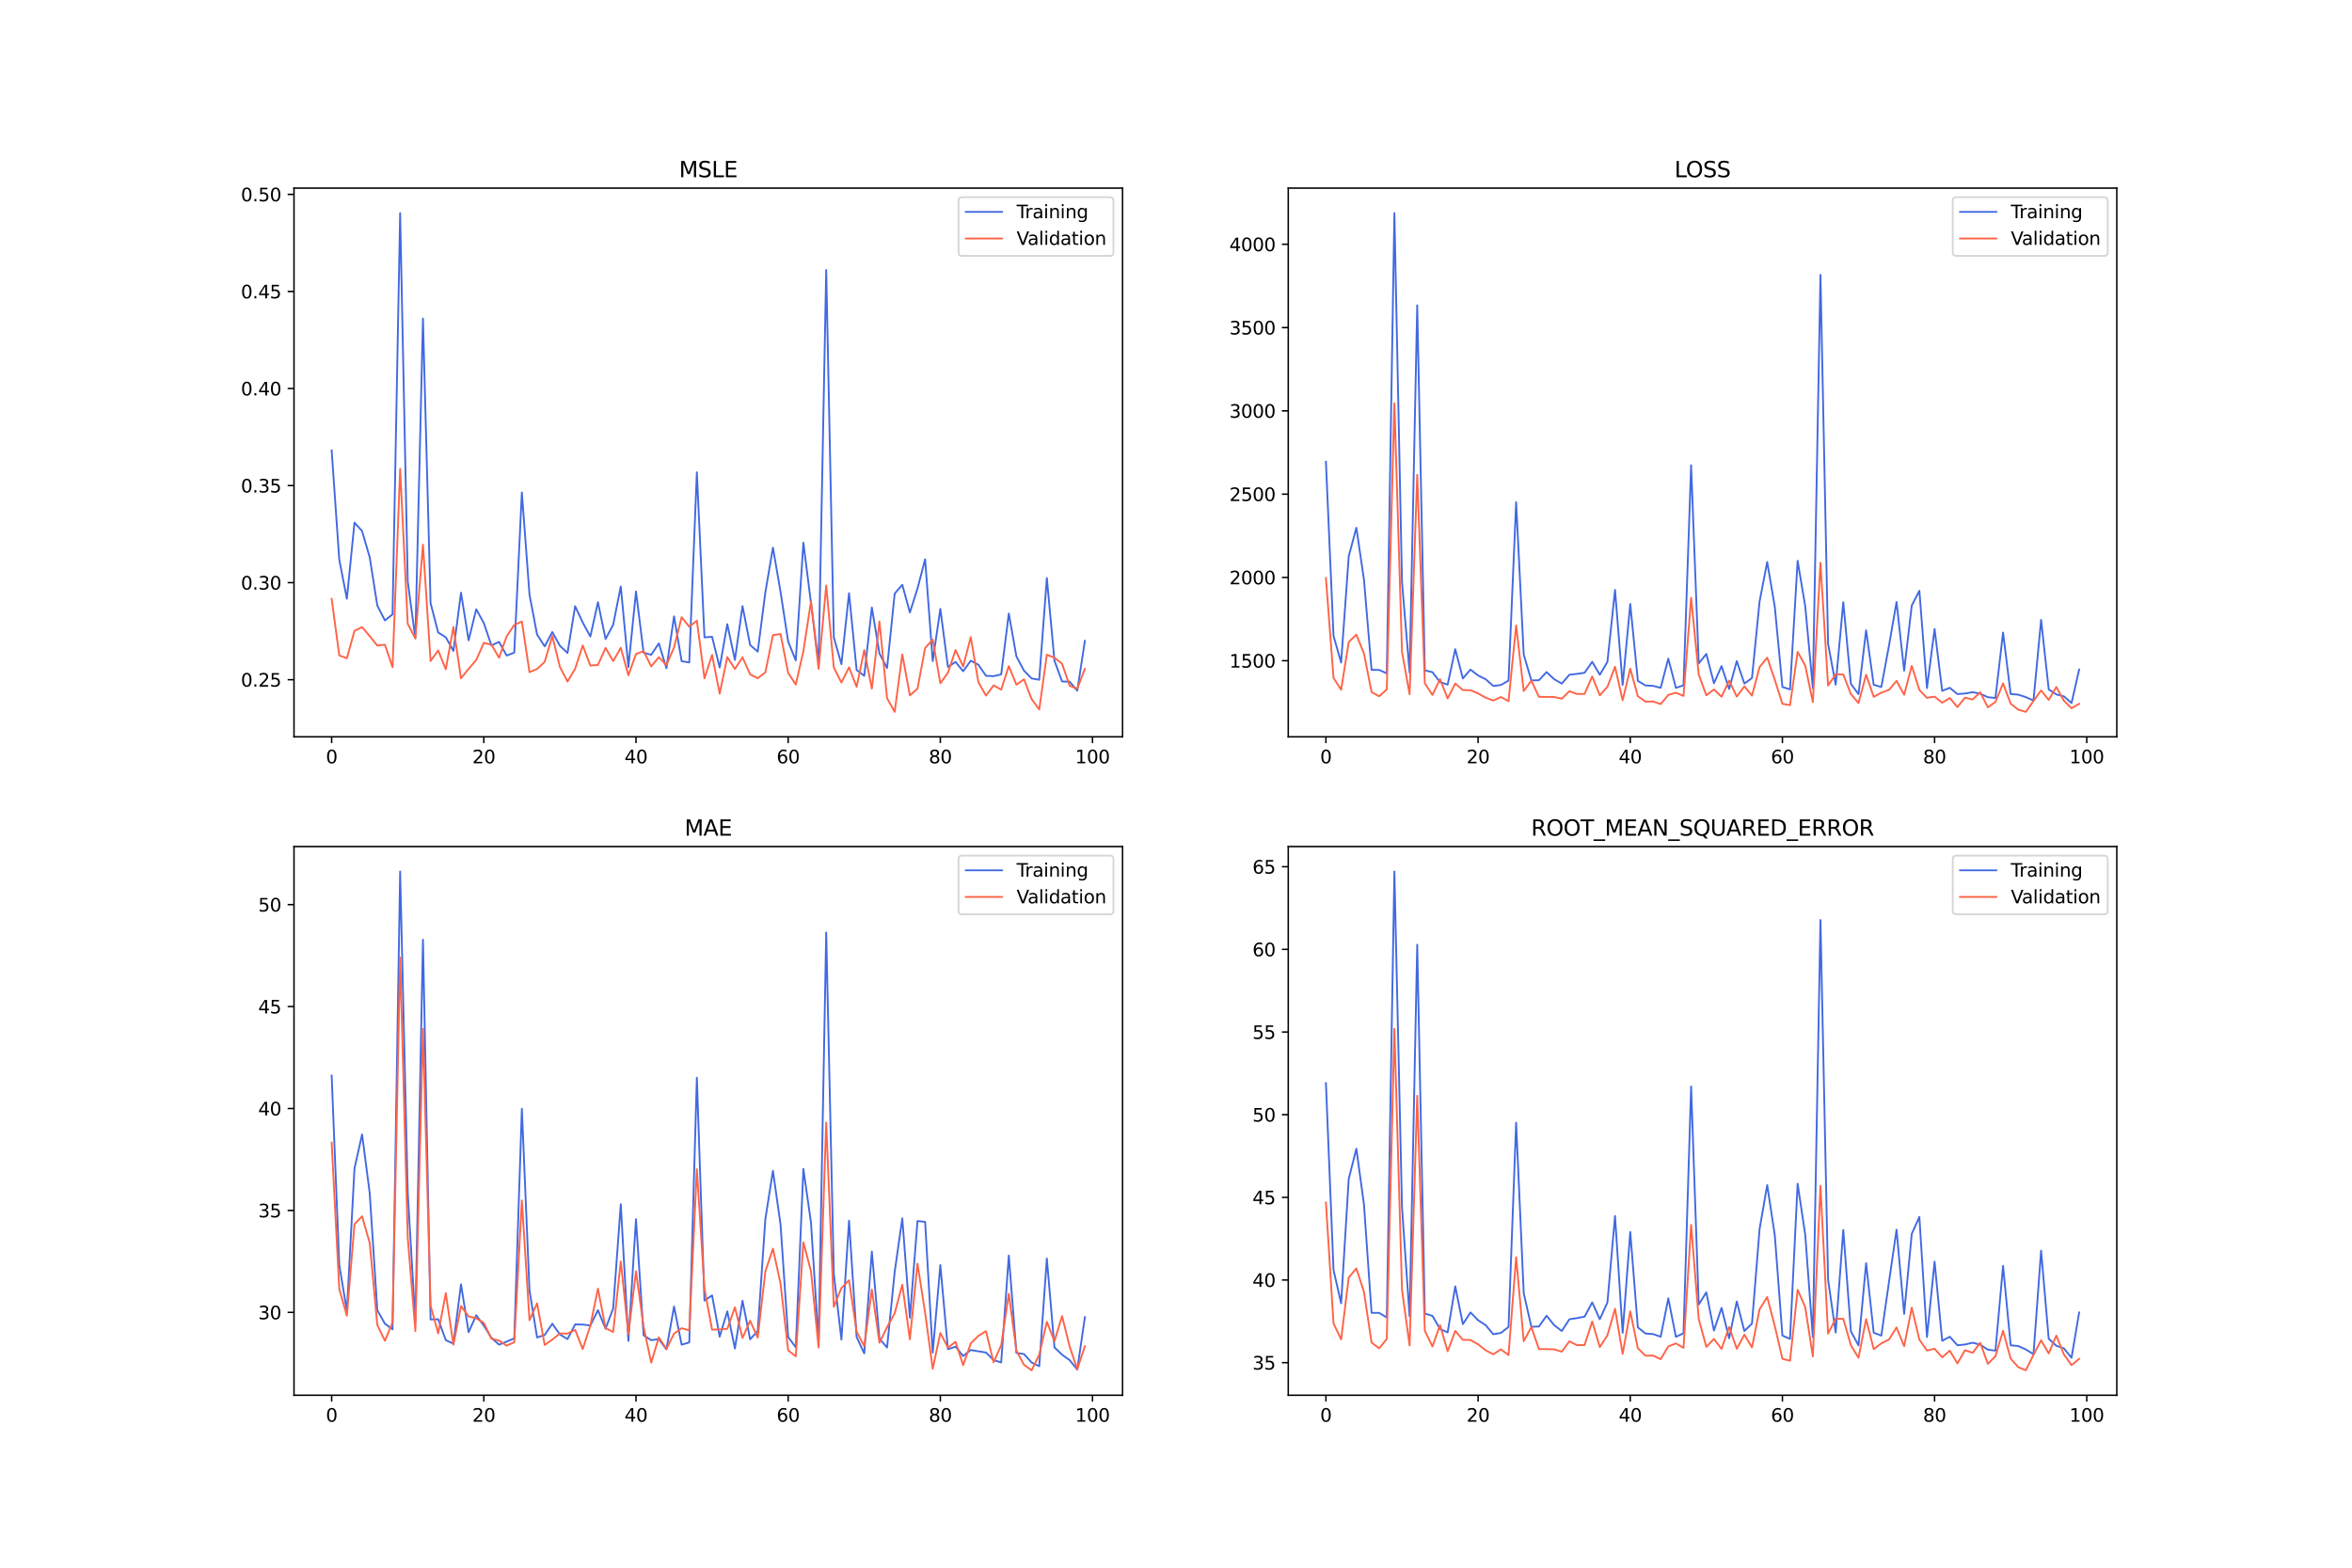 <?xml version="1.0" encoding="utf-8" standalone="no"?>
<!DOCTYPE svg PUBLIC "-//W3C//DTD SVG 1.1//EN"
  "http://www.w3.org/Graphics/SVG/1.1/DTD/svg11.dtd">
<svg xmlns:xlink="http://www.w3.org/1999/xlink" width="1296pt" height="864pt" viewBox="0 0 1296 864" xmlns="http://www.w3.org/2000/svg" version="1.1">
 <defs>
  <style type="text/css">*{stroke-linejoin: round; stroke-linecap: butt}</style>
 </defs>
 <g id="figure_1">
  <g id="patch_1">
   <path d="M 0 864 
L 1296 864 
L 1296 0 
L 0 0 
z
" style="fill: #ffffff"/>
  </g>
  <g id="axes_1">
   <g id="patch_2">
    <path d="M 162 406.08 
L 618.545 406.08 
L 618.545 103.68 
L 162 103.68 
z
" style="fill: #ffffff"/>
   </g>
   <g id="matplotlib.axis_1">
    <g id="xtick_1">
     <g id="line2d_1">
      <defs>
       <path id="m2eec4b5857" d="M 0 0 
L 0 3.5 
" style="stroke: #000000; stroke-width: 0.8"/>
      </defs>
      <g>
       <use xlink:href="#m2eec4b5857" x="182.752" y="406.08" style="stroke: #000000; stroke-width: 0.8"/>
      </g>
     </g>
     <g id="text_1">
      <!-- 0 -->
      <g transform="translate(179.571 420.678) scale(0.1 -0.1)">
       <defs>
        <path id="DejaVuSans-30" d="M 2034 4250 
Q 1547 4250 1301 3770 
Q 1056 3291 1056 2328 
Q 1056 1369 1301 889 
Q 1547 409 2034 409 
Q 2525 409 2770 889 
Q 3016 1369 3016 2328 
Q 3016 3291 2770 3770 
Q 2525 4250 2034 4250 
z
M 2034 4750 
Q 2819 4750 3233 4129 
Q 3647 3509 3647 2328 
Q 3647 1150 3233 529 
Q 2819 -91 2034 -91 
Q 1250 -91 836 529 
Q 422 1150 422 2328 
Q 422 3509 836 4129 
Q 1250 4750 2034 4750 
z
" transform="scale(0.016)"/>
       </defs>
       <use xlink:href="#DejaVuSans-30"/>
      </g>
     </g>
    </g>
    <g id="xtick_2">
     <g id="line2d_2">
      <g>
       <use xlink:href="#m2eec4b5857" x="266.599" y="406.08" style="stroke: #000000; stroke-width: 0.8"/>
      </g>
     </g>
     <g id="text_2">
      <!-- 20 -->
      <g transform="translate(260.236 420.678) scale(0.1 -0.1)">
       <defs>
        <path id="DejaVuSans-32" d="M 1228 531 
L 3431 531 
L 3431 0 
L 469 0 
L 469 531 
Q 828 903 1448 1529 
Q 2069 2156 2228 2338 
Q 2531 2678 2651 2914 
Q 2772 3150 2772 3378 
Q 2772 3750 2511 3984 
Q 2250 4219 1831 4219 
Q 1534 4219 1204 4116 
Q 875 4013 500 3803 
L 500 4441 
Q 881 4594 1212 4672 
Q 1544 4750 1819 4750 
Q 2544 4750 2975 4387 
Q 3406 4025 3406 3419 
Q 3406 3131 3298 2873 
Q 3191 2616 2906 2266 
Q 2828 2175 2409 1742 
Q 1991 1309 1228 531 
z
" transform="scale(0.016)"/>
       </defs>
       <use xlink:href="#DejaVuSans-32"/>
       <use xlink:href="#DejaVuSans-30" x="63.623"/>
      </g>
     </g>
    </g>
    <g id="xtick_3">
     <g id="line2d_3">
      <g>
       <use xlink:href="#m2eec4b5857" x="350.446" y="406.08" style="stroke: #000000; stroke-width: 0.8"/>
      </g>
     </g>
     <g id="text_3">
      <!-- 40 -->
      <g transform="translate(344.083 420.678) scale(0.1 -0.1)">
       <defs>
        <path id="DejaVuSans-34" d="M 2419 4116 
L 825 1625 
L 2419 1625 
L 2419 4116 
z
M 2253 4666 
L 3047 4666 
L 3047 1625 
L 3713 1625 
L 3713 1100 
L 3047 1100 
L 3047 0 
L 2419 0 
L 2419 1100 
L 313 1100 
L 313 1709 
L 2253 4666 
z
" transform="scale(0.016)"/>
       </defs>
       <use xlink:href="#DejaVuSans-34"/>
       <use xlink:href="#DejaVuSans-30" x="63.623"/>
      </g>
     </g>
    </g>
    <g id="xtick_4">
     <g id="line2d_4">
      <g>
       <use xlink:href="#m2eec4b5857" x="434.292" y="406.08" style="stroke: #000000; stroke-width: 0.8"/>
      </g>
     </g>
     <g id="text_4">
      <!-- 60 -->
      <g transform="translate(427.93 420.678) scale(0.1 -0.1)">
       <defs>
        <path id="DejaVuSans-36" d="M 2113 2584 
Q 1688 2584 1439 2293 
Q 1191 2003 1191 1497 
Q 1191 994 1439 701 
Q 1688 409 2113 409 
Q 2538 409 2786 701 
Q 3034 994 3034 1497 
Q 3034 2003 2786 2293 
Q 2538 2584 2113 2584 
z
M 3366 4563 
L 3366 3988 
Q 3128 4100 2886 4159 
Q 2644 4219 2406 4219 
Q 1781 4219 1451 3797 
Q 1122 3375 1075 2522 
Q 1259 2794 1537 2939 
Q 1816 3084 2150 3084 
Q 2853 3084 3261 2657 
Q 3669 2231 3669 1497 
Q 3669 778 3244 343 
Q 2819 -91 2113 -91 
Q 1303 -91 875 529 
Q 447 1150 447 2328 
Q 447 3434 972 4092 
Q 1497 4750 2381 4750 
Q 2619 4750 2861 4703 
Q 3103 4656 3366 4563 
z
" transform="scale(0.016)"/>
       </defs>
       <use xlink:href="#DejaVuSans-36"/>
       <use xlink:href="#DejaVuSans-30" x="63.623"/>
      </g>
     </g>
    </g>
    <g id="xtick_5">
     <g id="line2d_5">
      <g>
       <use xlink:href="#m2eec4b5857" x="518.139" y="406.08" style="stroke: #000000; stroke-width: 0.8"/>
      </g>
     </g>
     <g id="text_5">
      <!-- 80 -->
      <g transform="translate(511.776 420.678) scale(0.1 -0.1)">
       <defs>
        <path id="DejaVuSans-38" d="M 2034 2216 
Q 1584 2216 1326 1975 
Q 1069 1734 1069 1313 
Q 1069 891 1326 650 
Q 1584 409 2034 409 
Q 2484 409 2743 651 
Q 3003 894 3003 1313 
Q 3003 1734 2745 1975 
Q 2488 2216 2034 2216 
z
M 1403 2484 
Q 997 2584 770 2862 
Q 544 3141 544 3541 
Q 544 4100 942 4425 
Q 1341 4750 2034 4750 
Q 2731 4750 3128 4425 
Q 3525 4100 3525 3541 
Q 3525 3141 3298 2862 
Q 3072 2584 2669 2484 
Q 3125 2378 3379 2068 
Q 3634 1759 3634 1313 
Q 3634 634 3220 271 
Q 2806 -91 2034 -91 
Q 1263 -91 848 271 
Q 434 634 434 1313 
Q 434 1759 690 2068 
Q 947 2378 1403 2484 
z
M 1172 3481 
Q 1172 3119 1398 2916 
Q 1625 2713 2034 2713 
Q 2441 2713 2670 2916 
Q 2900 3119 2900 3481 
Q 2900 3844 2670 4047 
Q 2441 4250 2034 4250 
Q 1625 4250 1398 4047 
Q 1172 3844 1172 3481 
z
" transform="scale(0.016)"/>
       </defs>
       <use xlink:href="#DejaVuSans-38"/>
       <use xlink:href="#DejaVuSans-30" x="63.623"/>
      </g>
     </g>
    </g>
    <g id="xtick_6">
     <g id="line2d_6">
      <g>
       <use xlink:href="#m2eec4b5857" x="601.986" y="406.08" style="stroke: #000000; stroke-width: 0.8"/>
      </g>
     </g>
     <g id="text_6">
      <!-- 100 -->
      <g transform="translate(592.442 420.678) scale(0.1 -0.1)">
       <defs>
        <path id="DejaVuSans-31" d="M 794 531 
L 1825 531 
L 1825 4091 
L 703 3866 
L 703 4441 
L 1819 4666 
L 2450 4666 
L 2450 531 
L 3481 531 
L 3481 0 
L 794 0 
L 794 531 
z
" transform="scale(0.016)"/>
       </defs>
       <use xlink:href="#DejaVuSans-31"/>
       <use xlink:href="#DejaVuSans-30" x="63.623"/>
       <use xlink:href="#DejaVuSans-30" x="127.246"/>
      </g>
     </g>
    </g>
   </g>
   <g id="matplotlib.axis_2">
    <g id="ytick_1">
     <g id="line2d_7">
      <defs>
       <path id="mbcc55fdd42" d="M 0 0 
L -3.5 0 
" style="stroke: #000000; stroke-width: 0.8"/>
      </defs>
      <g>
       <use xlink:href="#mbcc55fdd42" x="162" y="374.617" style="stroke: #000000; stroke-width: 0.8"/>
      </g>
     </g>
     <g id="text_7">
      <!-- 0.25 -->
      <g transform="translate(132.734 378.417) scale(0.1 -0.1)">
       <defs>
        <path id="DejaVuSans-2e" d="M 684 794 
L 1344 794 
L 1344 0 
L 684 0 
L 684 794 
z
" transform="scale(0.016)"/>
        <path id="DejaVuSans-35" d="M 691 4666 
L 3169 4666 
L 3169 4134 
L 1269 4134 
L 1269 2991 
Q 1406 3038 1543 3061 
Q 1681 3084 1819 3084 
Q 2600 3084 3056 2656 
Q 3513 2228 3513 1497 
Q 3513 744 3044 326 
Q 2575 -91 1722 -91 
Q 1428 -91 1123 -41 
Q 819 9 494 109 
L 494 744 
Q 775 591 1075 516 
Q 1375 441 1709 441 
Q 2250 441 2565 725 
Q 2881 1009 2881 1497 
Q 2881 1984 2565 2268 
Q 2250 2553 1709 2553 
Q 1456 2553 1204 2497 
Q 953 2441 691 2322 
L 691 4666 
z
" transform="scale(0.016)"/>
       </defs>
       <use xlink:href="#DejaVuSans-30"/>
       <use xlink:href="#DejaVuSans-2e" x="63.623"/>
       <use xlink:href="#DejaVuSans-32" x="95.41"/>
       <use xlink:href="#DejaVuSans-35" x="159.033"/>
      </g>
     </g>
    </g>
    <g id="ytick_2">
     <g id="line2d_8">
      <g>
       <use xlink:href="#mbcc55fdd42" x="162" y="321.121" style="stroke: #000000; stroke-width: 0.8"/>
      </g>
     </g>
     <g id="text_8">
      <!-- 0.30 -->
      <g transform="translate(132.734 324.92) scale(0.1 -0.1)">
       <defs>
        <path id="DejaVuSans-33" d="M 2597 2516 
Q 3050 2419 3304 2112 
Q 3559 1806 3559 1356 
Q 3559 666 3084 287 
Q 2609 -91 1734 -91 
Q 1441 -91 1130 -33 
Q 819 25 488 141 
L 488 750 
Q 750 597 1062 519 
Q 1375 441 1716 441 
Q 2309 441 2620 675 
Q 2931 909 2931 1356 
Q 2931 1769 2642 2001 
Q 2353 2234 1838 2234 
L 1294 2234 
L 1294 2753 
L 1863 2753 
Q 2328 2753 2575 2939 
Q 2822 3125 2822 3475 
Q 2822 3834 2567 4026 
Q 2313 4219 1838 4219 
Q 1578 4219 1281 4162 
Q 984 4106 628 3988 
L 628 4550 
Q 988 4650 1302 4700 
Q 1616 4750 1894 4750 
Q 2613 4750 3031 4423 
Q 3450 4097 3450 3541 
Q 3450 3153 3228 2886 
Q 3006 2619 2597 2516 
z
" transform="scale(0.016)"/>
       </defs>
       <use xlink:href="#DejaVuSans-30"/>
       <use xlink:href="#DejaVuSans-2e" x="63.623"/>
       <use xlink:href="#DejaVuSans-33" x="95.41"/>
       <use xlink:href="#DejaVuSans-30" x="159.033"/>
      </g>
     </g>
    </g>
    <g id="ytick_3">
     <g id="line2d_9">
      <g>
       <use xlink:href="#mbcc55fdd42" x="162" y="267.625" style="stroke: #000000; stroke-width: 0.8"/>
      </g>
     </g>
     <g id="text_9">
      <!-- 0.35 -->
      <g transform="translate(132.734 271.424) scale(0.1 -0.1)">
       <use xlink:href="#DejaVuSans-30"/>
       <use xlink:href="#DejaVuSans-2e" x="63.623"/>
       <use xlink:href="#DejaVuSans-33" x="95.41"/>
       <use xlink:href="#DejaVuSans-35" x="159.033"/>
      </g>
     </g>
    </g>
    <g id="ytick_4">
     <g id="line2d_10">
      <g>
       <use xlink:href="#mbcc55fdd42" x="162" y="214.129" style="stroke: #000000; stroke-width: 0.8"/>
      </g>
     </g>
     <g id="text_10">
      <!-- 0.40 -->
      <g transform="translate(132.734 217.928) scale(0.1 -0.1)">
       <use xlink:href="#DejaVuSans-30"/>
       <use xlink:href="#DejaVuSans-2e" x="63.623"/>
       <use xlink:href="#DejaVuSans-34" x="95.41"/>
       <use xlink:href="#DejaVuSans-30" x="159.033"/>
      </g>
     </g>
    </g>
    <g id="ytick_5">
     <g id="line2d_11">
      <g>
       <use xlink:href="#mbcc55fdd42" x="162" y="160.633" style="stroke: #000000; stroke-width: 0.8"/>
      </g>
     </g>
     <g id="text_11">
      <!-- 0.45 -->
      <g transform="translate(132.734 164.432) scale(0.1 -0.1)">
       <use xlink:href="#DejaVuSans-30"/>
       <use xlink:href="#DejaVuSans-2e" x="63.623"/>
       <use xlink:href="#DejaVuSans-34" x="95.41"/>
       <use xlink:href="#DejaVuSans-35" x="159.033"/>
      </g>
     </g>
    </g>
    <g id="ytick_6">
     <g id="line2d_12">
      <g>
       <use xlink:href="#mbcc55fdd42" x="162" y="107.136" style="stroke: #000000; stroke-width: 0.8"/>
      </g>
     </g>
     <g id="text_12">
      <!-- 0.50 -->
      <g transform="translate(132.734 110.936) scale(0.1 -0.1)">
       <use xlink:href="#DejaVuSans-30"/>
       <use xlink:href="#DejaVuSans-2e" x="63.623"/>
       <use xlink:href="#DejaVuSans-35" x="95.41"/>
       <use xlink:href="#DejaVuSans-30" x="159.033"/>
      </g>
     </g>
    </g>
   </g>
   <g id="line2d_13">
    <path d="M 182.752 248.261 
L 186.944 308.47 
L 191.137 329.987 
L 195.329 288.028 
L 199.521 292.72 
L 203.714 307.112 
L 207.906 333.745 
L 212.098 341.95 
L 216.291 338.596 
L 220.483 117.425 
L 224.675 320.589 
L 228.868 351.803 
L 233.06 175.609 
L 237.252 332.414 
L 241.445 348.577 
L 245.637 351.204 
L 249.829 358.737 
L 254.022 326.679 
L 258.214 352.904 
L 262.406 335.8 
L 266.599 343.384 
L 270.791 355.747 
L 274.983 353.747 
L 279.176 361.298 
L 283.368 359.677 
L 287.56 271.381 
L 291.753 327.663 
L 295.945 349.719 
L 300.137 356.238 
L 304.33 348.335 
L 308.522 355.924 
L 312.714 359.869 
L 316.907 334.096 
L 321.099 343.088 
L 325.292 350.818 
L 329.484 331.884 
L 333.676 352.201 
L 337.869 344.328 
L 342.061 323.233 
L 346.253 367.629 
L 350.446 326.014 
L 354.638 359.751 
L 358.83 360.872 
L 363.023 354.58 
L 367.215 368.312 
L 371.407 339.726 
L 375.6 364.401 
L 379.792 365.095 
L 383.984 260.304 
L 388.177 351.257 
L 392.369 350.983 
L 396.561 367.882 
L 400.754 343.992 
L 404.946 363.69 
L 409.138 334.051 
L 413.331 355.482 
L 417.523 359.134 
L 421.715 326.494 
L 425.908 301.814 
L 430.1 326.231 
L 434.292 353.569 
L 438.485 363.971 
L 442.677 299.088 
L 446.869 332.38 
L 451.062 365.403 
L 455.254 148.79 
L 459.446 351.241 
L 463.639 366.047 
L 467.831 326.93 
L 472.023 369.295 
L 476.216 372.44 
L 480.408 334.83 
L 484.6 360.172 
L 488.793 368.124 
L 492.985 327.164 
L 497.177 322.287 
L 501.37 337.555 
L 505.562 324.332 
L 509.754 308.223 
L 513.947 364.369 
L 518.139 335.565 
L 522.331 367.547 
L 526.524 364.817 
L 530.716 369.939 
L 534.908 364.159 
L 539.101 366.333 
L 543.293 372.46 
L 547.485 372.653 
L 551.678 371.677 
L 555.87 338.15 
L 560.062 361.767 
L 564.255 369.626 
L 568.447 373.912 
L 572.639 374.633 
L 576.832 318.564 
L 581.024 364.139 
L 585.216 375.571 
L 589.409 375.705 
L 593.601 380.648 
L 597.793 353.197 
" clip-path="url(#p19b96f5f9f)" style="fill: none; stroke: #4169e1; stroke-linecap: square"/>
   </g>
   <g id="line2d_14">
    <path d="M 182.752 330.033 
L 186.944 361.233 
L 191.137 362.8 
L 195.329 347.655 
L 199.521 345.626 
L 203.714 350.571 
L 207.906 355.806 
L 212.098 355.328 
L 216.291 367.706 
L 220.483 258.427 
L 224.675 343.843 
L 228.868 351.82 
L 233.06 300.199 
L 237.252 364.292 
L 241.445 358.487 
L 245.637 368.863 
L 249.829 345.542 
L 254.022 373.85 
L 258.214 368.595 
L 262.406 363.801 
L 266.599 354.287 
L 270.791 355.301 
L 274.983 362.503 
L 279.176 350.666 
L 283.368 344.438 
L 287.56 342.53 
L 291.753 370.445 
L 295.945 368.708 
L 300.137 364.764 
L 304.33 350.496 
L 308.522 367.529 
L 312.714 375.622 
L 316.907 368.593 
L 321.099 355.721 
L 325.292 366.807 
L 329.484 366.492 
L 333.676 357.103 
L 337.869 364.359 
L 342.061 357.005 
L 346.253 372.143 
L 350.446 360.457 
L 354.638 358.831 
L 358.83 367.277 
L 363.023 362.229 
L 367.215 366.534 
L 371.407 356.802 
L 375.6 340.14 
L 379.792 345.411 
L 383.984 342.063 
L 388.177 373.854 
L 392.369 360.947 
L 396.561 382.307 
L 400.754 362.107 
L 404.946 368.727 
L 409.138 362.27 
L 413.331 371.635 
L 417.523 373.794 
L 421.715 370.557 
L 425.908 350.056 
L 430.1 349.425 
L 434.292 370.854 
L 438.485 377.306 
L 442.677 358.869 
L 446.869 331.483 
L 451.062 368.643 
L 455.254 322.691 
L 459.446 367.878 
L 463.639 376.188 
L 467.831 367.759 
L 472.023 378.54 
L 476.216 358.243 
L 480.408 379.518 
L 484.6 342.51 
L 488.793 384.833 
L 492.985 392.335 
L 497.177 360.646 
L 501.37 383.263 
L 505.562 379.553 
L 509.754 357.204 
L 513.947 352.491 
L 518.139 376.567 
L 522.331 370.76 
L 526.524 358.243 
L 530.716 367.347 
L 534.908 351.172 
L 539.101 375.925 
L 543.293 383.384 
L 547.485 377.734 
L 551.678 380.076 
L 555.87 367.107 
L 560.062 377.333 
L 564.255 374.393 
L 568.447 385.314 
L 572.639 390.998 
L 576.832 360.842 
L 581.024 362.501 
L 585.216 365.795 
L 589.409 377.956 
L 593.601 379.543 
L 597.793 368.588 
" clip-path="url(#p19b96f5f9f)" style="fill: none; stroke: #ff6347; stroke-linecap: square"/>
   </g>
   <g id="patch_3">
    <path d="M 162 406.08 
L 162 103.68 
" style="fill: none; stroke: #000000; stroke-width: 0.8; stroke-linejoin: miter; stroke-linecap: square"/>
   </g>
   <g id="patch_4">
    <path d="M 618.545 406.08 
L 618.545 103.68 
" style="fill: none; stroke: #000000; stroke-width: 0.8; stroke-linejoin: miter; stroke-linecap: square"/>
   </g>
   <g id="patch_5">
    <path d="M 162 406.08 
L 618.545 406.08 
" style="fill: none; stroke: #000000; stroke-width: 0.8; stroke-linejoin: miter; stroke-linecap: square"/>
   </g>
   <g id="patch_6">
    <path d="M 162 103.68 
L 618.545 103.68 
" style="fill: none; stroke: #000000; stroke-width: 0.8; stroke-linejoin: miter; stroke-linecap: square"/>
   </g>
   <g id="text_13">
    <!-- MSLE -->
    <g transform="translate(374.152 97.68) scale(0.12 -0.12)">
     <defs>
      <path id="DejaVuSans-4d" d="M 628 4666 
L 1569 4666 
L 2759 1491 
L 3956 4666 
L 4897 4666 
L 4897 0 
L 4281 0 
L 4281 4097 
L 3078 897 
L 2444 897 
L 1241 4097 
L 1241 0 
L 628 0 
L 628 4666 
z
" transform="scale(0.016)"/>
      <path id="DejaVuSans-53" d="M 3425 4513 
L 3425 3897 
Q 3066 4069 2747 4153 
Q 2428 4238 2131 4238 
Q 1616 4238 1336 4038 
Q 1056 3838 1056 3469 
Q 1056 3159 1242 3001 
Q 1428 2844 1947 2747 
L 2328 2669 
Q 3034 2534 3370 2195 
Q 3706 1856 3706 1288 
Q 3706 609 3251 259 
Q 2797 -91 1919 -91 
Q 1588 -91 1214 -16 
Q 841 59 441 206 
L 441 856 
Q 825 641 1194 531 
Q 1563 422 1919 422 
Q 2459 422 2753 634 
Q 3047 847 3047 1241 
Q 3047 1584 2836 1778 
Q 2625 1972 2144 2069 
L 1759 2144 
Q 1053 2284 737 2584 
Q 422 2884 422 3419 
Q 422 4038 858 4394 
Q 1294 4750 2059 4750 
Q 2388 4750 2728 4690 
Q 3069 4631 3425 4513 
z
" transform="scale(0.016)"/>
      <path id="DejaVuSans-4c" d="M 628 4666 
L 1259 4666 
L 1259 531 
L 3531 531 
L 3531 0 
L 628 0 
L 628 4666 
z
" transform="scale(0.016)"/>
      <path id="DejaVuSans-45" d="M 628 4666 
L 3578 4666 
L 3578 4134 
L 1259 4134 
L 1259 2753 
L 3481 2753 
L 3481 2222 
L 1259 2222 
L 1259 531 
L 3634 531 
L 3634 0 
L 628 0 
L 628 4666 
z
" transform="scale(0.016)"/>
     </defs>
     <use xlink:href="#DejaVuSans-4d"/>
     <use xlink:href="#DejaVuSans-53" x="86.279"/>
     <use xlink:href="#DejaVuSans-4c" x="149.756"/>
     <use xlink:href="#DejaVuSans-45" x="205.469"/>
    </g>
   </g>
   <g id="legend_1">
    <g id="patch_7">
     <path d="M 530.164 141.036 
L 611.545 141.036 
Q 613.545 141.036 613.545 139.036 
L 613.545 110.68 
Q 613.545 108.68 611.545 108.68 
L 530.164 108.68 
Q 528.164 108.68 528.164 110.68 
L 528.164 139.036 
Q 528.164 141.036 530.164 141.036 
z
" style="fill: #ffffff; opacity: 0.8; stroke: #cccccc; stroke-linejoin: miter"/>
    </g>
    <g id="line2d_15">
     <path d="M 532.164 116.778 
L 542.164 116.778 
L 552.164 116.778 
" style="fill: none; stroke: #4169e1; stroke-linecap: square"/>
    </g>
    <g id="text_14">
     <!-- Training -->
     <g transform="translate(560.164 120.278) scale(0.1 -0.1)">
      <defs>
       <path id="DejaVuSans-54" d="M -19 4666 
L 3928 4666 
L 3928 4134 
L 2272 4134 
L 2272 0 
L 1638 0 
L 1638 4134 
L -19 4134 
L -19 4666 
z
" transform="scale(0.016)"/>
       <path id="DejaVuSans-72" d="M 2631 2963 
Q 2534 3019 2420 3045 
Q 2306 3072 2169 3072 
Q 1681 3072 1420 2755 
Q 1159 2438 1159 1844 
L 1159 0 
L 581 0 
L 581 3500 
L 1159 3500 
L 1159 2956 
Q 1341 3275 1631 3429 
Q 1922 3584 2338 3584 
Q 2397 3584 2469 3576 
Q 2541 3569 2628 3553 
L 2631 2963 
z
" transform="scale(0.016)"/>
       <path id="DejaVuSans-61" d="M 2194 1759 
Q 1497 1759 1228 1600 
Q 959 1441 959 1056 
Q 959 750 1161 570 
Q 1363 391 1709 391 
Q 2188 391 2477 730 
Q 2766 1069 2766 1631 
L 2766 1759 
L 2194 1759 
z
M 3341 1997 
L 3341 0 
L 2766 0 
L 2766 531 
Q 2569 213 2275 61 
Q 1981 -91 1556 -91 
Q 1019 -91 701 211 
Q 384 513 384 1019 
Q 384 1609 779 1909 
Q 1175 2209 1959 2209 
L 2766 2209 
L 2766 2266 
Q 2766 2663 2505 2880 
Q 2244 3097 1772 3097 
Q 1472 3097 1187 3025 
Q 903 2953 641 2809 
L 641 3341 
Q 956 3463 1253 3523 
Q 1550 3584 1831 3584 
Q 2591 3584 2966 3190 
Q 3341 2797 3341 1997 
z
" transform="scale(0.016)"/>
       <path id="DejaVuSans-69" d="M 603 3500 
L 1178 3500 
L 1178 0 
L 603 0 
L 603 3500 
z
M 603 4863 
L 1178 4863 
L 1178 4134 
L 603 4134 
L 603 4863 
z
" transform="scale(0.016)"/>
       <path id="DejaVuSans-6e" d="M 3513 2113 
L 3513 0 
L 2938 0 
L 2938 2094 
Q 2938 2591 2744 2837 
Q 2550 3084 2163 3084 
Q 1697 3084 1428 2787 
Q 1159 2491 1159 1978 
L 1159 0 
L 581 0 
L 581 3500 
L 1159 3500 
L 1159 2956 
Q 1366 3272 1645 3428 
Q 1925 3584 2291 3584 
Q 2894 3584 3203 3211 
Q 3513 2838 3513 2113 
z
" transform="scale(0.016)"/>
       <path id="DejaVuSans-67" d="M 2906 1791 
Q 2906 2416 2648 2759 
Q 2391 3103 1925 3103 
Q 1463 3103 1205 2759 
Q 947 2416 947 1791 
Q 947 1169 1205 825 
Q 1463 481 1925 481 
Q 2391 481 2648 825 
Q 2906 1169 2906 1791 
z
M 3481 434 
Q 3481 -459 3084 -895 
Q 2688 -1331 1869 -1331 
Q 1566 -1331 1297 -1286 
Q 1028 -1241 775 -1147 
L 775 -588 
Q 1028 -725 1275 -790 
Q 1522 -856 1778 -856 
Q 2344 -856 2625 -561 
Q 2906 -266 2906 331 
L 2906 616 
Q 2728 306 2450 153 
Q 2172 0 1784 0 
Q 1141 0 747 490 
Q 353 981 353 1791 
Q 353 2603 747 3093 
Q 1141 3584 1784 3584 
Q 2172 3584 2450 3431 
Q 2728 3278 2906 2969 
L 2906 3500 
L 3481 3500 
L 3481 434 
z
" transform="scale(0.016)"/>
      </defs>
      <use xlink:href="#DejaVuSans-54"/>
      <use xlink:href="#DejaVuSans-72" x="46.334"/>
      <use xlink:href="#DejaVuSans-61" x="87.447"/>
      <use xlink:href="#DejaVuSans-69" x="148.727"/>
      <use xlink:href="#DejaVuSans-6e" x="176.51"/>
      <use xlink:href="#DejaVuSans-69" x="239.889"/>
      <use xlink:href="#DejaVuSans-6e" x="267.672"/>
      <use xlink:href="#DejaVuSans-67" x="331.051"/>
     </g>
    </g>
    <g id="line2d_16">
     <path d="M 532.164 131.457 
L 542.164 131.457 
L 552.164 131.457 
" style="fill: none; stroke: #ff6347; stroke-linecap: square"/>
    </g>
    <g id="text_15">
     <!-- Validation -->
     <g transform="translate(560.164 134.957) scale(0.1 -0.1)">
      <defs>
       <path id="DejaVuSans-56" d="M 1831 0 
L 50 4666 
L 709 4666 
L 2188 738 
L 3669 4666 
L 4325 4666 
L 2547 0 
L 1831 0 
z
" transform="scale(0.016)"/>
       <path id="DejaVuSans-6c" d="M 603 4863 
L 1178 4863 
L 1178 0 
L 603 0 
L 603 4863 
z
" transform="scale(0.016)"/>
       <path id="DejaVuSans-64" d="M 2906 2969 
L 2906 4863 
L 3481 4863 
L 3481 0 
L 2906 0 
L 2906 525 
Q 2725 213 2448 61 
Q 2172 -91 1784 -91 
Q 1150 -91 751 415 
Q 353 922 353 1747 
Q 353 2572 751 3078 
Q 1150 3584 1784 3584 
Q 2172 3584 2448 3432 
Q 2725 3281 2906 2969 
z
M 947 1747 
Q 947 1113 1208 752 
Q 1469 391 1925 391 
Q 2381 391 2643 752 
Q 2906 1113 2906 1747 
Q 2906 2381 2643 2742 
Q 2381 3103 1925 3103 
Q 1469 3103 1208 2742 
Q 947 2381 947 1747 
z
" transform="scale(0.016)"/>
       <path id="DejaVuSans-74" d="M 1172 4494 
L 1172 3500 
L 2356 3500 
L 2356 3053 
L 1172 3053 
L 1172 1153 
Q 1172 725 1289 603 
Q 1406 481 1766 481 
L 2356 481 
L 2356 0 
L 1766 0 
Q 1100 0 847 248 
Q 594 497 594 1153 
L 594 3053 
L 172 3053 
L 172 3500 
L 594 3500 
L 594 4494 
L 1172 4494 
z
" transform="scale(0.016)"/>
       <path id="DejaVuSans-6f" d="M 1959 3097 
Q 1497 3097 1228 2736 
Q 959 2375 959 1747 
Q 959 1119 1226 758 
Q 1494 397 1959 397 
Q 2419 397 2687 759 
Q 2956 1122 2956 1747 
Q 2956 2369 2687 2733 
Q 2419 3097 1959 3097 
z
M 1959 3584 
Q 2709 3584 3137 3096 
Q 3566 2609 3566 1747 
Q 3566 888 3137 398 
Q 2709 -91 1959 -91 
Q 1206 -91 779 398 
Q 353 888 353 1747 
Q 353 2609 779 3096 
Q 1206 3584 1959 3584 
z
" transform="scale(0.016)"/>
      </defs>
      <use xlink:href="#DejaVuSans-56"/>
      <use xlink:href="#DejaVuSans-61" x="60.658"/>
      <use xlink:href="#DejaVuSans-6c" x="121.938"/>
      <use xlink:href="#DejaVuSans-69" x="149.721"/>
      <use xlink:href="#DejaVuSans-64" x="177.504"/>
      <use xlink:href="#DejaVuSans-61" x="240.98"/>
      <use xlink:href="#DejaVuSans-74" x="302.26"/>
      <use xlink:href="#DejaVuSans-69" x="341.469"/>
      <use xlink:href="#DejaVuSans-6f" x="369.252"/>
      <use xlink:href="#DejaVuSans-6e" x="430.434"/>
     </g>
    </g>
   </g>
  </g>
  <g id="axes_2">
   <g id="patch_8">
    <path d="M 709.855 406.08 
L 1166.4 406.08 
L 1166.4 103.68 
L 709.855 103.68 
z
" style="fill: #ffffff"/>
   </g>
   <g id="matplotlib.axis_3">
    <g id="xtick_7">
     <g id="line2d_17">
      <g>
       <use xlink:href="#m2eec4b5857" x="730.607" y="406.08" style="stroke: #000000; stroke-width: 0.8"/>
      </g>
     </g>
     <g id="text_16">
      <!-- 0 -->
      <g transform="translate(727.425 420.678) scale(0.1 -0.1)">
       <use xlink:href="#DejaVuSans-30"/>
      </g>
     </g>
    </g>
    <g id="xtick_8">
     <g id="line2d_18">
      <g>
       <use xlink:href="#m2eec4b5857" x="814.453" y="406.08" style="stroke: #000000; stroke-width: 0.8"/>
      </g>
     </g>
     <g id="text_17">
      <!-- 20 -->
      <g transform="translate(808.091 420.678) scale(0.1 -0.1)">
       <use xlink:href="#DejaVuSans-32"/>
       <use xlink:href="#DejaVuSans-30" x="63.623"/>
      </g>
     </g>
    </g>
    <g id="xtick_9">
     <g id="line2d_19">
      <g>
       <use xlink:href="#m2eec4b5857" x="898.3" y="406.08" style="stroke: #000000; stroke-width: 0.8"/>
      </g>
     </g>
     <g id="text_18">
      <!-- 40 -->
      <g transform="translate(891.938 420.678) scale(0.1 -0.1)">
       <use xlink:href="#DejaVuSans-34"/>
       <use xlink:href="#DejaVuSans-30" x="63.623"/>
      </g>
     </g>
    </g>
    <g id="xtick_10">
     <g id="line2d_20">
      <g>
       <use xlink:href="#m2eec4b5857" x="982.147" y="406.08" style="stroke: #000000; stroke-width: 0.8"/>
      </g>
     </g>
     <g id="text_19">
      <!-- 60 -->
      <g transform="translate(975.784 420.678) scale(0.1 -0.1)">
       <use xlink:href="#DejaVuSans-36"/>
       <use xlink:href="#DejaVuSans-30" x="63.623"/>
      </g>
     </g>
    </g>
    <g id="xtick_11">
     <g id="line2d_21">
      <g>
       <use xlink:href="#m2eec4b5857" x="1065.994" y="406.08" style="stroke: #000000; stroke-width: 0.8"/>
      </g>
     </g>
     <g id="text_20">
      <!-- 80 -->
      <g transform="translate(1059.631 420.678) scale(0.1 -0.1)">
       <use xlink:href="#DejaVuSans-38"/>
       <use xlink:href="#DejaVuSans-30" x="63.623"/>
      </g>
     </g>
    </g>
    <g id="xtick_12">
     <g id="line2d_22">
      <g>
       <use xlink:href="#m2eec4b5857" x="1149.84" y="406.08" style="stroke: #000000; stroke-width: 0.8"/>
      </g>
     </g>
     <g id="text_21">
      <!-- 100 -->
      <g transform="translate(1140.297 420.678) scale(0.1 -0.1)">
       <use xlink:href="#DejaVuSans-31"/>
       <use xlink:href="#DejaVuSans-30" x="63.623"/>
       <use xlink:href="#DejaVuSans-30" x="127.246"/>
      </g>
     </g>
    </g>
   </g>
   <g id="matplotlib.axis_4">
    <g id="ytick_7">
     <g id="line2d_23">
      <g>
       <use xlink:href="#mbcc55fdd42" x="709.855" y="364.141" style="stroke: #000000; stroke-width: 0.8"/>
      </g>
     </g>
     <g id="text_22">
      <!-- 1500 -->
      <g transform="translate(677.405 367.94) scale(0.1 -0.1)">
       <use xlink:href="#DejaVuSans-31"/>
       <use xlink:href="#DejaVuSans-35" x="63.623"/>
       <use xlink:href="#DejaVuSans-30" x="127.246"/>
       <use xlink:href="#DejaVuSans-30" x="190.869"/>
      </g>
     </g>
    </g>
    <g id="ytick_8">
     <g id="line2d_24">
      <g>
       <use xlink:href="#mbcc55fdd42" x="709.855" y="318.24" style="stroke: #000000; stroke-width: 0.8"/>
      </g>
     </g>
     <g id="text_23">
      <!-- 2000 -->
      <g transform="translate(677.405 322.04) scale(0.1 -0.1)">
       <use xlink:href="#DejaVuSans-32"/>
       <use xlink:href="#DejaVuSans-30" x="63.623"/>
       <use xlink:href="#DejaVuSans-30" x="127.246"/>
       <use xlink:href="#DejaVuSans-30" x="190.869"/>
      </g>
     </g>
    </g>
    <g id="ytick_9">
     <g id="line2d_25">
      <g>
       <use xlink:href="#mbcc55fdd42" x="709.855" y="272.34" style="stroke: #000000; stroke-width: 0.8"/>
      </g>
     </g>
     <g id="text_24">
      <!-- 2500 -->
      <g transform="translate(677.405 276.139) scale(0.1 -0.1)">
       <use xlink:href="#DejaVuSans-32"/>
       <use xlink:href="#DejaVuSans-35" x="63.623"/>
       <use xlink:href="#DejaVuSans-30" x="127.246"/>
       <use xlink:href="#DejaVuSans-30" x="190.869"/>
      </g>
     </g>
    </g>
    <g id="ytick_10">
     <g id="line2d_26">
      <g>
       <use xlink:href="#mbcc55fdd42" x="709.855" y="226.439" style="stroke: #000000; stroke-width: 0.8"/>
      </g>
     </g>
     <g id="text_25">
      <!-- 3000 -->
      <g transform="translate(677.405 230.238) scale(0.1 -0.1)">
       <use xlink:href="#DejaVuSans-33"/>
       <use xlink:href="#DejaVuSans-30" x="63.623"/>
       <use xlink:href="#DejaVuSans-30" x="127.246"/>
       <use xlink:href="#DejaVuSans-30" x="190.869"/>
      </g>
     </g>
    </g>
    <g id="ytick_11">
     <g id="line2d_27">
      <g>
       <use xlink:href="#mbcc55fdd42" x="709.855" y="180.539" style="stroke: #000000; stroke-width: 0.8"/>
      </g>
     </g>
     <g id="text_26">
      <!-- 3500 -->
      <g transform="translate(677.405 184.338) scale(0.1 -0.1)">
       <use xlink:href="#DejaVuSans-33"/>
       <use xlink:href="#DejaVuSans-35" x="63.623"/>
       <use xlink:href="#DejaVuSans-30" x="127.246"/>
       <use xlink:href="#DejaVuSans-30" x="190.869"/>
      </g>
     </g>
    </g>
    <g id="ytick_12">
     <g id="line2d_28">
      <g>
       <use xlink:href="#mbcc55fdd42" x="709.855" y="134.638" style="stroke: #000000; stroke-width: 0.8"/>
      </g>
     </g>
     <g id="text_27">
      <!-- 4000 -->
      <g transform="translate(677.405 138.437) scale(0.1 -0.1)">
       <use xlink:href="#DejaVuSans-34"/>
       <use xlink:href="#DejaVuSans-30" x="63.623"/>
       <use xlink:href="#DejaVuSans-30" x="127.246"/>
       <use xlink:href="#DejaVuSans-30" x="190.869"/>
      </g>
     </g>
    </g>
   </g>
   <g id="line2d_29">
    <path d="M 730.607 254.471 
L 734.799 350.487 
L 738.991 365.144 
L 743.184 306.59 
L 747.376 290.864 
L 751.568 319.396 
L 755.761 369.181 
L 759.953 369.215 
L 764.145 371.156 
L 768.338 117.425 
L 772.53 320.91 
L 776.722 370.673 
L 780.915 168.249 
L 785.107 369.473 
L 789.299 370.464 
L 793.492 375.914 
L 797.684 377.309 
L 801.876 357.775 
L 806.069 373.912 
L 810.261 369.017 
L 814.453 372.28 
L 818.646 374.349 
L 822.838 378.065 
L 827.03 377.529 
L 831.223 375.09 
L 835.415 276.777 
L 839.607 360.782 
L 843.8 375 
L 847.992 374.884 
L 852.184 370.398 
L 856.377 374.332 
L 860.569 376.737 
L 864.761 371.882 
L 868.954 371.397 
L 873.146 370.776 
L 877.338 364.762 
L 881.531 371.867 
L 885.723 364.78 
L 889.915 325.121 
L 894.108 377.469 
L 898.3 332.857 
L 902.492 375.258 
L 906.685 377.766 
L 910.877 378.006 
L 915.069 379.079 
L 919.262 363.002 
L 923.454 379.113 
L 927.646 377.682 
L 931.839 256.406 
L 936.031 365.648 
L 940.223 360.405 
L 944.416 376.556 
L 948.608 367.083 
L 952.8 379.709 
L 956.993 364.347 
L 961.185 376.747 
L 965.377 373.684 
L 969.57 331.435 
L 973.762 309.764 
L 977.954 334.402 
L 982.147 378.616 
L 986.339 379.949 
L 990.531 309.073 
L 994.724 334.21 
L 998.916 379.238 
L 1003.108 151.476 
L 1007.301 354.777 
L 1011.493 377.369 
L 1015.686 331.886 
L 1019.878 376.875 
L 1024.07 382.57 
L 1028.263 347.405 
L 1032.455 377.44 
L 1036.647 378.616 
L 1040.84 355.998 
L 1045.032 331.776 
L 1049.224 369.62 
L 1053.417 333.742 
L 1057.609 325.609 
L 1061.801 379.214 
L 1065.994 346.694 
L 1070.186 380.74 
L 1074.378 379.079 
L 1078.571 382.521 
L 1082.763 382.216 
L 1086.955 381.499 
L 1091.148 382.303 
L 1095.34 384.263 
L 1099.532 384.668 
L 1103.725 348.628 
L 1107.917 382.531 
L 1112.109 382.837 
L 1116.302 384.204 
L 1120.494 386.079 
L 1124.686 341.628 
L 1128.879 379.917 
L 1133.071 382.718 
L 1137.263 383.778 
L 1141.456 387.459 
L 1145.648 369.05 
" clip-path="url(#p4d9a338f46)" style="fill: none; stroke: #4169e1; stroke-linecap: square"/>
   </g>
   <g id="line2d_30">
    <path d="M 730.607 318.54 
L 734.799 373.612 
L 738.991 380.151 
L 743.184 353.835 
L 747.376 349.778 
L 751.568 360.188 
L 755.761 381.42 
L 759.953 383.752 
L 764.145 379.966 
L 768.338 222.224 
L 772.53 359.236 
L 776.722 382.627 
L 780.915 261.723 
L 785.107 376.63 
L 789.299 383.013 
L 793.492 374.329 
L 797.684 384.927 
L 801.876 376.712 
L 806.069 380.327 
L 810.261 380.407 
L 814.453 382.142 
L 818.646 384.524 
L 822.838 386.117 
L 827.03 384.136 
L 831.223 386.428 
L 835.415 344.687 
L 839.607 380.871 
L 843.8 375.124 
L 847.992 384.05 
L 852.184 384.079 
L 856.377 384.145 
L 860.569 385.075 
L 864.761 380.936 
L 868.954 382.488 
L 873.146 382.425 
L 877.338 372.805 
L 881.531 383.243 
L 885.723 378.51 
L 889.915 367.463 
L 894.108 385.949 
L 898.3 368.542 
L 902.492 383.71 
L 906.685 386.674 
L 910.877 386.605 
L 915.069 388.043 
L 919.262 382.987 
L 923.454 381.776 
L 927.646 383.548 
L 931.839 329.424 
L 936.031 371.756 
L 940.223 383.181 
L 944.416 379.981 
L 948.608 383.993 
L 952.8 375.073 
L 956.993 383.933 
L 961.185 378.227 
L 965.377 383.393 
L 969.57 367.657 
L 973.762 362.426 
L 977.954 374.718 
L 982.147 387.889 
L 986.339 388.64 
L 990.531 359.258 
L 994.724 366.82 
L 998.916 386.949 
L 1003.108 310.147 
L 1007.301 377.793 
L 1011.493 371.641 
L 1015.686 371.707 
L 1019.878 382.532 
L 1024.07 387.484 
L 1028.263 371.844 
L 1032.455 384.061 
L 1036.647 381.768 
L 1040.84 380.225 
L 1045.032 375.272 
L 1049.224 382.902 
L 1053.417 366.985 
L 1057.609 380.246 
L 1061.801 384.613 
L 1065.994 383.913 
L 1070.186 387.296 
L 1074.378 384.682 
L 1078.571 389.682 
L 1082.763 384.492 
L 1086.955 385.518 
L 1091.148 381.526 
L 1095.34 389.829 
L 1099.532 386.9 
L 1103.725 376.632 
L 1107.917 387.827 
L 1112.109 391.117 
L 1116.302 392.335 
L 1120.494 386.326 
L 1124.686 380.515 
L 1128.879 385.758 
L 1133.071 378.627 
L 1137.263 386.19 
L 1141.456 390.34 
L 1145.648 387.913 
" clip-path="url(#p4d9a338f46)" style="fill: none; stroke: #ff6347; stroke-linecap: square"/>
   </g>
   <g id="patch_9">
    <path d="M 709.855 406.08 
L 709.855 103.68 
" style="fill: none; stroke: #000000; stroke-width: 0.8; stroke-linejoin: miter; stroke-linecap: square"/>
   </g>
   <g id="patch_10">
    <path d="M 1166.4 406.08 
L 1166.4 103.68 
" style="fill: none; stroke: #000000; stroke-width: 0.8; stroke-linejoin: miter; stroke-linecap: square"/>
   </g>
   <g id="patch_11">
    <path d="M 709.855 406.08 
L 1166.4 406.08 
" style="fill: none; stroke: #000000; stroke-width: 0.8; stroke-linejoin: miter; stroke-linecap: square"/>
   </g>
   <g id="patch_12">
    <path d="M 709.855 103.68 
L 1166.4 103.68 
" style="fill: none; stroke: #000000; stroke-width: 0.8; stroke-linejoin: miter; stroke-linecap: square"/>
   </g>
   <g id="text_28">
    <!-- LOSS -->
    <g transform="translate(922.66 97.68) scale(0.12 -0.12)">
     <defs>
      <path id="DejaVuSans-4f" d="M 2522 4238 
Q 1834 4238 1429 3725 
Q 1025 3213 1025 2328 
Q 1025 1447 1429 934 
Q 1834 422 2522 422 
Q 3209 422 3611 934 
Q 4013 1447 4013 2328 
Q 4013 3213 3611 3725 
Q 3209 4238 2522 4238 
z
M 2522 4750 
Q 3503 4750 4090 4092 
Q 4678 3434 4678 2328 
Q 4678 1225 4090 567 
Q 3503 -91 2522 -91 
Q 1538 -91 948 565 
Q 359 1222 359 2328 
Q 359 3434 948 4092 
Q 1538 4750 2522 4750 
z
" transform="scale(0.016)"/>
     </defs>
     <use xlink:href="#DejaVuSans-4c"/>
     <use xlink:href="#DejaVuSans-4f" x="52.088"/>
     <use xlink:href="#DejaVuSans-53" x="130.799"/>
     <use xlink:href="#DejaVuSans-53" x="194.275"/>
    </g>
   </g>
   <g id="legend_2">
    <g id="patch_13">
     <path d="M 1078.019 141.036 
L 1159.4 141.036 
Q 1161.4 141.036 1161.4 139.036 
L 1161.4 110.68 
Q 1161.4 108.68 1159.4 108.68 
L 1078.019 108.68 
Q 1076.019 108.68 1076.019 110.68 
L 1076.019 139.036 
Q 1076.019 141.036 1078.019 141.036 
z
" style="fill: #ffffff; opacity: 0.8; stroke: #cccccc; stroke-linejoin: miter"/>
    </g>
    <g id="line2d_31">
     <path d="M 1080.019 116.778 
L 1090.019 116.778 
L 1100.019 116.778 
" style="fill: none; stroke: #4169e1; stroke-linecap: square"/>
    </g>
    <g id="text_29">
     <!-- Training -->
     <g transform="translate(1108.019 120.278) scale(0.1 -0.1)">
      <use xlink:href="#DejaVuSans-54"/>
      <use xlink:href="#DejaVuSans-72" x="46.334"/>
      <use xlink:href="#DejaVuSans-61" x="87.447"/>
      <use xlink:href="#DejaVuSans-69" x="148.727"/>
      <use xlink:href="#DejaVuSans-6e" x="176.51"/>
      <use xlink:href="#DejaVuSans-69" x="239.889"/>
      <use xlink:href="#DejaVuSans-6e" x="267.672"/>
      <use xlink:href="#DejaVuSans-67" x="331.051"/>
     </g>
    </g>
    <g id="line2d_32">
     <path d="M 1080.019 131.457 
L 1090.019 131.457 
L 1100.019 131.457 
" style="fill: none; stroke: #ff6347; stroke-linecap: square"/>
    </g>
    <g id="text_30">
     <!-- Validation -->
     <g transform="translate(1108.019 134.957) scale(0.1 -0.1)">
      <use xlink:href="#DejaVuSans-56"/>
      <use xlink:href="#DejaVuSans-61" x="60.658"/>
      <use xlink:href="#DejaVuSans-6c" x="121.938"/>
      <use xlink:href="#DejaVuSans-69" x="149.721"/>
      <use xlink:href="#DejaVuSans-64" x="177.504"/>
      <use xlink:href="#DejaVuSans-61" x="240.98"/>
      <use xlink:href="#DejaVuSans-74" x="302.26"/>
      <use xlink:href="#DejaVuSans-69" x="341.469"/>
      <use xlink:href="#DejaVuSans-6f" x="369.252"/>
      <use xlink:href="#DejaVuSans-6e" x="430.434"/>
     </g>
    </g>
   </g>
  </g>
  <g id="axes_3">
   <g id="patch_14">
    <path d="M 162 768.96 
L 618.545 768.96 
L 618.545 466.56 
L 162 466.56 
z
" style="fill: #ffffff"/>
   </g>
   <g id="matplotlib.axis_5">
    <g id="xtick_13">
     <g id="line2d_33">
      <g>
       <use xlink:href="#m2eec4b5857" x="182.752" y="768.96" style="stroke: #000000; stroke-width: 0.8"/>
      </g>
     </g>
     <g id="text_31">
      <!-- 0 -->
      <g transform="translate(179.571 783.558) scale(0.1 -0.1)">
       <use xlink:href="#DejaVuSans-30"/>
      </g>
     </g>
    </g>
    <g id="xtick_14">
     <g id="line2d_34">
      <g>
       <use xlink:href="#m2eec4b5857" x="266.599" y="768.96" style="stroke: #000000; stroke-width: 0.8"/>
      </g>
     </g>
     <g id="text_32">
      <!-- 20 -->
      <g transform="translate(260.236 783.558) scale(0.1 -0.1)">
       <use xlink:href="#DejaVuSans-32"/>
       <use xlink:href="#DejaVuSans-30" x="63.623"/>
      </g>
     </g>
    </g>
    <g id="xtick_15">
     <g id="line2d_35">
      <g>
       <use xlink:href="#m2eec4b5857" x="350.446" y="768.96" style="stroke: #000000; stroke-width: 0.8"/>
      </g>
     </g>
     <g id="text_33">
      <!-- 40 -->
      <g transform="translate(344.083 783.558) scale(0.1 -0.1)">
       <use xlink:href="#DejaVuSans-34"/>
       <use xlink:href="#DejaVuSans-30" x="63.623"/>
      </g>
     </g>
    </g>
    <g id="xtick_16">
     <g id="line2d_36">
      <g>
       <use xlink:href="#m2eec4b5857" x="434.292" y="768.96" style="stroke: #000000; stroke-width: 0.8"/>
      </g>
     </g>
     <g id="text_34">
      <!-- 60 -->
      <g transform="translate(427.93 783.558) scale(0.1 -0.1)">
       <use xlink:href="#DejaVuSans-36"/>
       <use xlink:href="#DejaVuSans-30" x="63.623"/>
      </g>
     </g>
    </g>
    <g id="xtick_17">
     <g id="line2d_37">
      <g>
       <use xlink:href="#m2eec4b5857" x="518.139" y="768.96" style="stroke: #000000; stroke-width: 0.8"/>
      </g>
     </g>
     <g id="text_35">
      <!-- 80 -->
      <g transform="translate(511.776 783.558) scale(0.1 -0.1)">
       <use xlink:href="#DejaVuSans-38"/>
       <use xlink:href="#DejaVuSans-30" x="63.623"/>
      </g>
     </g>
    </g>
    <g id="xtick_18">
     <g id="line2d_38">
      <g>
       <use xlink:href="#m2eec4b5857" x="601.986" y="768.96" style="stroke: #000000; stroke-width: 0.8"/>
      </g>
     </g>
     <g id="text_36">
      <!-- 100 -->
      <g transform="translate(592.442 783.558) scale(0.1 -0.1)">
       <use xlink:href="#DejaVuSans-31"/>
       <use xlink:href="#DejaVuSans-30" x="63.623"/>
       <use xlink:href="#DejaVuSans-30" x="127.246"/>
      </g>
     </g>
    </g>
   </g>
   <g id="matplotlib.axis_6">
    <g id="ytick_13">
     <g id="line2d_39">
      <g>
       <use xlink:href="#mbcc55fdd42" x="162" y="723.299" style="stroke: #000000; stroke-width: 0.8"/>
      </g>
     </g>
     <g id="text_37">
      <!-- 30 -->
      <g transform="translate(142.275 727.098) scale(0.1 -0.1)">
       <use xlink:href="#DejaVuSans-33"/>
       <use xlink:href="#DejaVuSans-30" x="63.623"/>
      </g>
     </g>
    </g>
    <g id="ytick_14">
     <g id="line2d_40">
      <g>
       <use xlink:href="#mbcc55fdd42" x="162" y="667.114" style="stroke: #000000; stroke-width: 0.8"/>
      </g>
     </g>
     <g id="text_38">
      <!-- 35 -->
      <g transform="translate(142.275 670.913) scale(0.1 -0.1)">
       <use xlink:href="#DejaVuSans-33"/>
       <use xlink:href="#DejaVuSans-35" x="63.623"/>
      </g>
     </g>
    </g>
    <g id="ytick_15">
     <g id="line2d_41">
      <g>
       <use xlink:href="#mbcc55fdd42" x="162" y="610.929" style="stroke: #000000; stroke-width: 0.8"/>
      </g>
     </g>
     <g id="text_39">
      <!-- 40 -->
      <g transform="translate(142.275 614.728) scale(0.1 -0.1)">
       <use xlink:href="#DejaVuSans-34"/>
       <use xlink:href="#DejaVuSans-30" x="63.623"/>
      </g>
     </g>
    </g>
    <g id="ytick_16">
     <g id="line2d_42">
      <g>
       <use xlink:href="#mbcc55fdd42" x="162" y="554.744" style="stroke: #000000; stroke-width: 0.8"/>
      </g>
     </g>
     <g id="text_40">
      <!-- 45 -->
      <g transform="translate(142.275 558.543) scale(0.1 -0.1)">
       <use xlink:href="#DejaVuSans-34"/>
       <use xlink:href="#DejaVuSans-35" x="63.623"/>
      </g>
     </g>
    </g>
    <g id="ytick_17">
     <g id="line2d_43">
      <g>
       <use xlink:href="#mbcc55fdd42" x="162" y="498.559" style="stroke: #000000; stroke-width: 0.8"/>
      </g>
     </g>
     <g id="text_41">
      <!-- 50 -->
      <g transform="translate(142.275 502.358) scale(0.1 -0.1)">
       <use xlink:href="#DejaVuSans-35"/>
       <use xlink:href="#DejaVuSans-30" x="63.623"/>
      </g>
     </g>
    </g>
   </g>
   <g id="line2d_44">
    <path d="M 182.752 592.779 
L 186.944 697.09 
L 191.137 722.541 
L 195.329 643.936 
L 199.521 625.246 
L 203.714 657.516 
L 207.906 722.127 
L 212.098 729.534 
L 216.291 732.623 
L 220.483 480.305 
L 224.675 657.377 
L 228.868 728.516 
L 233.06 517.908 
L 237.252 727.193 
L 241.445 727.071 
L 245.637 738.591 
L 249.829 740.551 
L 254.022 707.84 
L 258.214 734.229 
L 262.406 724.878 
L 266.599 730.571 
L 270.791 737.304 
L 274.983 741.086 
L 279.176 739.399 
L 283.368 737.636 
L 287.56 611.089 
L 291.753 711.176 
L 295.945 737.133 
L 300.137 735.733 
L 304.33 729.54 
L 308.522 735.432 
L 312.714 738.034 
L 316.907 729.899 
L 321.099 730.02 
L 325.292 730.514 
L 329.484 722.057 
L 333.676 732.304 
L 337.869 721.095 
L 342.061 663.661 
L 346.253 739.015 
L 350.446 671.922 
L 354.638 735.907 
L 358.83 738.614 
L 363.023 738.015 
L 367.215 743.684 
L 371.407 720.075 
L 375.6 741.087 
L 379.792 739.843 
L 383.984 593.963 
L 388.177 716.82 
L 392.369 713.932 
L 396.561 736.678 
L 400.754 722.734 
L 404.946 743.204 
L 409.138 716.88 
L 413.331 738.121 
L 417.523 733.573 
L 421.715 671.965 
L 425.908 645.279 
L 430.1 674.94 
L 434.292 736.87 
L 438.485 742.539 
L 442.677 644.241 
L 446.869 673.762 
L 451.062 739.949 
L 455.254 513.941 
L 459.446 702.055 
L 463.639 738.266 
L 467.831 672.731 
L 472.023 736.922 
L 476.216 745.882 
L 480.408 689.784 
L 484.6 737.812 
L 488.793 742.649 
L 492.985 701.064 
L 497.177 671.481 
L 501.37 726.266 
L 505.562 672.948 
L 509.754 673.409 
L 513.947 745.453 
L 518.139 697.229 
L 522.331 743.602 
L 526.524 742.191 
L 530.716 747.351 
L 534.908 744.019 
L 539.101 744.753 
L 543.293 745.418 
L 547.485 749.582 
L 551.678 750.885 
L 555.87 691.986 
L 560.062 745.639 
L 564.255 746.276 
L 568.447 750.941 
L 572.639 752.967 
L 576.832 693.62 
L 581.024 742.594 
L 585.216 746.621 
L 589.409 749.64 
L 593.601 754.792 
L 597.793 725.905 
" clip-path="url(#pa1586b93d1)" style="fill: none; stroke: #4169e1; stroke-linecap: square"/>
   </g>
   <g id="line2d_45">
    <path d="M 182.752 629.744 
L 186.944 710.47 
L 191.137 725.129 
L 195.329 674.671 
L 199.521 670.365 
L 203.714 685.001 
L 207.906 730.261 
L 212.098 738.958 
L 216.291 728.886 
L 220.483 527.761 
L 224.675 682.189 
L 228.868 733.633 
L 233.06 567.061 
L 237.252 719.52 
L 241.445 734.891 
L 245.637 712.704 
L 249.829 741.113 
L 254.022 719.818 
L 258.214 725.544 
L 262.406 726.56 
L 266.599 729.093 
L 270.791 737.813 
L 274.983 738.824 
L 279.176 741.641 
L 283.368 739.729 
L 287.56 661.572 
L 291.753 727.591 
L 295.945 718.293 
L 300.137 741.267 
L 304.33 738.311 
L 308.522 734.91 
L 312.714 734.963 
L 316.907 732.958 
L 321.099 743.503 
L 325.292 730.561 
L 329.484 710.211 
L 333.676 731.953 
L 337.869 734.091 
L 342.061 695.208 
L 346.253 735.305 
L 350.446 700.651 
L 354.638 731.252 
L 358.83 750.981 
L 363.023 737.069 
L 367.215 743.448 
L 371.407 735.008 
L 375.6 732.024 
L 379.792 733.172 
L 383.984 644.36 
L 388.177 710.286 
L 392.369 732.825 
L 396.561 732.65 
L 400.754 732.353 
L 404.946 720.489 
L 409.138 737.394 
L 413.331 727.909 
L 417.523 737.245 
L 421.715 700.713 
L 425.908 688.181 
L 430.1 707.442 
L 434.292 744.259 
L 438.485 747.503 
L 442.677 684.678 
L 446.869 700.63 
L 451.062 742.673 
L 455.254 618.729 
L 459.446 720.224 
L 463.639 709.849 
L 467.831 705.59 
L 472.023 733.992 
L 476.216 741.923 
L 480.408 710.715 
L 484.6 740.03 
L 488.793 731.435 
L 492.985 723.808 
L 497.177 708.085 
L 501.37 738.15 
L 505.562 696.427 
L 509.754 723.464 
L 513.947 754.352 
L 518.139 734.66 
L 522.331 742.701 
L 526.524 739.51 
L 530.716 752.397 
L 534.908 740.372 
L 539.101 736.231 
L 543.293 733.639 
L 547.485 750.764 
L 551.678 741.417 
L 555.87 713.044 
L 560.062 744.384 
L 564.255 752.211 
L 568.447 755.215 
L 572.639 746.674 
L 576.832 728.515 
L 581.024 739.166 
L 585.216 725.334 
L 589.409 742.157 
L 593.601 754.605 
L 597.793 741.922 
" clip-path="url(#pa1586b93d1)" style="fill: none; stroke: #ff6347; stroke-linecap: square"/>
   </g>
   <g id="patch_15">
    <path d="M 162 768.96 
L 162 466.56 
" style="fill: none; stroke: #000000; stroke-width: 0.8; stroke-linejoin: miter; stroke-linecap: square"/>
   </g>
   <g id="patch_16">
    <path d="M 618.545 768.96 
L 618.545 466.56 
" style="fill: none; stroke: #000000; stroke-width: 0.8; stroke-linejoin: miter; stroke-linecap: square"/>
   </g>
   <g id="patch_17">
    <path d="M 162 768.96 
L 618.545 768.96 
" style="fill: none; stroke: #000000; stroke-width: 0.8; stroke-linejoin: miter; stroke-linecap: square"/>
   </g>
   <g id="patch_18">
    <path d="M 162 466.56 
L 618.545 466.56 
" style="fill: none; stroke: #000000; stroke-width: 0.8; stroke-linejoin: miter; stroke-linecap: square"/>
   </g>
   <g id="text_42">
    <!-- MAE -->
    <g transform="translate(377.2 460.56) scale(0.12 -0.12)">
     <defs>
      <path id="DejaVuSans-41" d="M 2188 4044 
L 1331 1722 
L 3047 1722 
L 2188 4044 
z
M 1831 4666 
L 2547 4666 
L 4325 0 
L 3669 0 
L 3244 1197 
L 1141 1197 
L 716 0 
L 50 0 
L 1831 4666 
z
" transform="scale(0.016)"/>
     </defs>
     <use xlink:href="#DejaVuSans-4d"/>
     <use xlink:href="#DejaVuSans-41" x="86.279"/>
     <use xlink:href="#DejaVuSans-45" x="154.688"/>
    </g>
   </g>
   <g id="legend_3">
    <g id="patch_19">
     <path d="M 530.164 503.916 
L 611.545 503.916 
Q 613.545 503.916 613.545 501.916 
L 613.545 473.56 
Q 613.545 471.56 611.545 471.56 
L 530.164 471.56 
Q 528.164 471.56 528.164 473.56 
L 528.164 501.916 
Q 528.164 503.916 530.164 503.916 
z
" style="fill: #ffffff; opacity: 0.8; stroke: #cccccc; stroke-linejoin: miter"/>
    </g>
    <g id="line2d_46">
     <path d="M 532.164 479.658 
L 542.164 479.658 
L 552.164 479.658 
" style="fill: none; stroke: #4169e1; stroke-linecap: square"/>
    </g>
    <g id="text_43">
     <!-- Training -->
     <g transform="translate(560.164 483.158) scale(0.1 -0.1)">
      <use xlink:href="#DejaVuSans-54"/>
      <use xlink:href="#DejaVuSans-72" x="46.334"/>
      <use xlink:href="#DejaVuSans-61" x="87.447"/>
      <use xlink:href="#DejaVuSans-69" x="148.727"/>
      <use xlink:href="#DejaVuSans-6e" x="176.51"/>
      <use xlink:href="#DejaVuSans-69" x="239.889"/>
      <use xlink:href="#DejaVuSans-6e" x="267.672"/>
      <use xlink:href="#DejaVuSans-67" x="331.051"/>
     </g>
    </g>
    <g id="line2d_47">
     <path d="M 532.164 494.337 
L 542.164 494.337 
L 552.164 494.337 
" style="fill: none; stroke: #ff6347; stroke-linecap: square"/>
    </g>
    <g id="text_44">
     <!-- Validation -->
     <g transform="translate(560.164 497.837) scale(0.1 -0.1)">
      <use xlink:href="#DejaVuSans-56"/>
      <use xlink:href="#DejaVuSans-61" x="60.658"/>
      <use xlink:href="#DejaVuSans-6c" x="121.938"/>
      <use xlink:href="#DejaVuSans-69" x="149.721"/>
      <use xlink:href="#DejaVuSans-64" x="177.504"/>
      <use xlink:href="#DejaVuSans-61" x="240.98"/>
      <use xlink:href="#DejaVuSans-74" x="302.26"/>
      <use xlink:href="#DejaVuSans-69" x="341.469"/>
      <use xlink:href="#DejaVuSans-6f" x="369.252"/>
      <use xlink:href="#DejaVuSans-6e" x="430.434"/>
     </g>
    </g>
   </g>
  </g>
  <g id="axes_4">
   <g id="patch_20">
    <path d="M 709.855 768.96 
L 1166.4 768.96 
L 1166.4 466.56 
L 709.855 466.56 
z
" style="fill: #ffffff"/>
   </g>
   <g id="matplotlib.axis_7">
    <g id="xtick_19">
     <g id="line2d_48">
      <g>
       <use xlink:href="#m2eec4b5857" x="730.607" y="768.96" style="stroke: #000000; stroke-width: 0.8"/>
      </g>
     </g>
     <g id="text_45">
      <!-- 0 -->
      <g transform="translate(727.425 783.558) scale(0.1 -0.1)">
       <use xlink:href="#DejaVuSans-30"/>
      </g>
     </g>
    </g>
    <g id="xtick_20">
     <g id="line2d_49">
      <g>
       <use xlink:href="#m2eec4b5857" x="814.453" y="768.96" style="stroke: #000000; stroke-width: 0.8"/>
      </g>
     </g>
     <g id="text_46">
      <!-- 20 -->
      <g transform="translate(808.091 783.558) scale(0.1 -0.1)">
       <use xlink:href="#DejaVuSans-32"/>
       <use xlink:href="#DejaVuSans-30" x="63.623"/>
      </g>
     </g>
    </g>
    <g id="xtick_21">
     <g id="line2d_50">
      <g>
       <use xlink:href="#m2eec4b5857" x="898.3" y="768.96" style="stroke: #000000; stroke-width: 0.8"/>
      </g>
     </g>
     <g id="text_47">
      <!-- 40 -->
      <g transform="translate(891.938 783.558) scale(0.1 -0.1)">
       <use xlink:href="#DejaVuSans-34"/>
       <use xlink:href="#DejaVuSans-30" x="63.623"/>
      </g>
     </g>
    </g>
    <g id="xtick_22">
     <g id="line2d_51">
      <g>
       <use xlink:href="#m2eec4b5857" x="982.147" y="768.96" style="stroke: #000000; stroke-width: 0.8"/>
      </g>
     </g>
     <g id="text_48">
      <!-- 60 -->
      <g transform="translate(975.784 783.558) scale(0.1 -0.1)">
       <use xlink:href="#DejaVuSans-36"/>
       <use xlink:href="#DejaVuSans-30" x="63.623"/>
      </g>
     </g>
    </g>
    <g id="xtick_23">
     <g id="line2d_52">
      <g>
       <use xlink:href="#m2eec4b5857" x="1065.994" y="768.96" style="stroke: #000000; stroke-width: 0.8"/>
      </g>
     </g>
     <g id="text_49">
      <!-- 80 -->
      <g transform="translate(1059.631 783.558) scale(0.1 -0.1)">
       <use xlink:href="#DejaVuSans-38"/>
       <use xlink:href="#DejaVuSans-30" x="63.623"/>
      </g>
     </g>
    </g>
    <g id="xtick_24">
     <g id="line2d_53">
      <g>
       <use xlink:href="#m2eec4b5857" x="1149.84" y="768.96" style="stroke: #000000; stroke-width: 0.8"/>
      </g>
     </g>
     <g id="text_50">
      <!-- 100 -->
      <g transform="translate(1140.297 783.558) scale(0.1 -0.1)">
       <use xlink:href="#DejaVuSans-31"/>
       <use xlink:href="#DejaVuSans-30" x="63.623"/>
       <use xlink:href="#DejaVuSans-30" x="127.246"/>
      </g>
     </g>
    </g>
   </g>
   <g id="matplotlib.axis_8">
    <g id="ytick_18">
     <g id="line2d_54">
      <g>
       <use xlink:href="#mbcc55fdd42" x="709.855" y="751.006" style="stroke: #000000; stroke-width: 0.8"/>
      </g>
     </g>
     <g id="text_51">
      <!-- 35 -->
      <g transform="translate(690.13 754.806) scale(0.1 -0.1)">
       <use xlink:href="#DejaVuSans-33"/>
       <use xlink:href="#DejaVuSans-35" x="63.623"/>
      </g>
     </g>
    </g>
    <g id="ytick_19">
     <g id="line2d_55">
      <g>
       <use xlink:href="#mbcc55fdd42" x="709.855" y="705.451" style="stroke: #000000; stroke-width: 0.8"/>
      </g>
     </g>
     <g id="text_52">
      <!-- 40 -->
      <g transform="translate(690.13 709.25) scale(0.1 -0.1)">
       <use xlink:href="#DejaVuSans-34"/>
       <use xlink:href="#DejaVuSans-30" x="63.623"/>
      </g>
     </g>
    </g>
    <g id="ytick_20">
     <g id="line2d_56">
      <g>
       <use xlink:href="#mbcc55fdd42" x="709.855" y="659.895" style="stroke: #000000; stroke-width: 0.8"/>
      </g>
     </g>
     <g id="text_53">
      <!-- 45 -->
      <g transform="translate(690.13 663.694) scale(0.1 -0.1)">
       <use xlink:href="#DejaVuSans-34"/>
       <use xlink:href="#DejaVuSans-35" x="63.623"/>
      </g>
     </g>
    </g>
    <g id="ytick_21">
     <g id="line2d_57">
      <g>
       <use xlink:href="#mbcc55fdd42" x="709.855" y="614.339" style="stroke: #000000; stroke-width: 0.8"/>
      </g>
     </g>
     <g id="text_54">
      <!-- 50 -->
      <g transform="translate(690.13 618.138) scale(0.1 -0.1)">
       <use xlink:href="#DejaVuSans-35"/>
       <use xlink:href="#DejaVuSans-30" x="63.623"/>
      </g>
     </g>
    </g>
    <g id="ytick_22">
     <g id="line2d_58">
      <g>
       <use xlink:href="#mbcc55fdd42" x="709.855" y="568.783" style="stroke: #000000; stroke-width: 0.8"/>
      </g>
     </g>
     <g id="text_55">
      <!-- 55 -->
      <g transform="translate(690.13 572.582) scale(0.1 -0.1)">
       <use xlink:href="#DejaVuSans-35"/>
       <use xlink:href="#DejaVuSans-35" x="63.623"/>
      </g>
     </g>
    </g>
    <g id="ytick_23">
     <g id="line2d_59">
      <g>
       <use xlink:href="#mbcc55fdd42" x="709.855" y="523.227" style="stroke: #000000; stroke-width: 0.8"/>
      </g>
     </g>
     <g id="text_56">
      <!-- 60 -->
      <g transform="translate(690.13 527.026) scale(0.1 -0.1)">
       <use xlink:href="#DejaVuSans-36"/>
       <use xlink:href="#DejaVuSans-30" x="63.623"/>
      </g>
     </g>
    </g>
    <g id="ytick_24">
     <g id="line2d_60">
      <g>
       <use xlink:href="#mbcc55fdd42" x="709.855" y="477.671" style="stroke: #000000; stroke-width: 0.8"/>
      </g>
     </g>
     <g id="text_57">
      <!-- 65 -->
      <g transform="translate(690.13 481.47) scale(0.1 -0.1)">
       <use xlink:href="#DejaVuSans-36"/>
       <use xlink:href="#DejaVuSans-35" x="63.623"/>
      </g>
     </g>
    </g>
   </g>
   <g id="line2d_61">
    <path d="M 730.607 596.937 
L 734.799 699.943 
L 738.991 718.311 
L 743.184 649.705 
L 747.376 633.111 
L 751.568 663.718 
L 755.761 723.542 
L 759.953 723.585 
L 764.145 726.129 
L 768.338 480.305 
L 772.53 665.407 
L 776.722 725.494 
L 780.915 520.661 
L 785.107 723.923 
L 789.299 725.22 
L 793.492 732.445 
L 797.684 734.32 
L 801.876 708.958 
L 806.069 729.774 
L 810.261 723.327 
L 814.453 727.611 
L 818.646 730.355 
L 822.838 735.339 
L 827.03 734.617 
L 831.223 731.342 
L 835.415 618.765 
L 839.607 712.746 
L 843.8 731.223 
L 847.992 731.068 
L 852.184 725.134 
L 856.377 730.332 
L 860.569 733.549 
L 864.761 727.085 
L 868.954 726.446 
L 873.146 725.63 
L 877.338 717.82 
L 881.531 727.065 
L 885.723 717.843 
L 889.915 670.141 
L 894.108 734.535 
L 898.3 678.989 
L 902.492 731.568 
L 906.685 734.936 
L 910.877 735.261 
L 915.069 736.713 
L 919.262 715.567 
L 923.454 736.759 
L 927.646 734.822 
L 931.839 598.79 
L 936.031 718.96 
L 940.223 712.268 
L 944.416 733.306 
L 948.608 720.813 
L 952.8 737.568 
L 956.993 717.288 
L 961.185 733.563 
L 965.377 729.47 
L 969.57 677.348 
L 973.762 653.134 
L 977.954 680.78 
L 982.147 736.085 
L 986.339 737.896 
L 990.531 652.385 
L 994.724 680.557 
L 998.916 736.929 
L 1003.108 507.023 
L 1007.301 705.222 
L 1011.493 734.4 
L 1015.686 677.867 
L 1019.878 733.735 
L 1024.07 741.484 
L 1028.263 696.195 
L 1032.455 734.497 
L 1036.647 736.085 
L 1040.84 706.74 
L 1045.032 677.741 
L 1049.224 724.115 
L 1053.417 680.014 
L 1057.609 670.694 
L 1061.801 736.896 
L 1065.994 695.335 
L 1070.186 738.974 
L 1074.378 736.713 
L 1078.571 741.417 
L 1082.763 740.997 
L 1086.955 740.014 
L 1091.148 741.116 
L 1095.34 743.824 
L 1099.532 744.386 
L 1103.725 697.677 
L 1107.917 741.43 
L 1112.109 741.852 
L 1116.302 743.741 
L 1120.494 746.352 
L 1124.686 689.269 
L 1128.879 737.852 
L 1133.071 741.688 
L 1137.263 743.151 
L 1141.456 748.285 
L 1145.648 723.371 
" clip-path="url(#p1cfd9398c3)" style="fill: none; stroke: #4169e1; stroke-linecap: square"/>
   </g>
   <g id="line2d_62">
    <path d="M 730.607 662.766 
L 734.799 729.374 
L 738.991 738.17 
L 743.184 704.057 
L 747.376 699.076 
L 751.568 711.994 
L 755.761 739.904 
L 759.953 743.116 
L 764.145 737.919 
L 768.338 567.053 
L 772.53 710.793 
L 776.722 741.563 
L 780.915 603.921 
L 785.107 733.406 
L 789.299 742.094 
L 793.492 730.329 
L 797.684 744.745 
L 801.876 733.517 
L 806.069 738.411 
L 810.261 738.521 
L 814.453 740.896 
L 818.646 744.186 
L 822.838 746.404 
L 827.03 743.648 
L 831.223 746.84 
L 835.415 692.92 
L 839.607 739.154 
L 843.8 731.388 
L 847.992 743.528 
L 852.184 743.568 
L 856.377 743.659 
L 860.569 744.951 
L 864.761 739.243 
L 868.954 741.371 
L 873.146 741.285 
L 877.338 728.305 
L 881.531 742.412 
L 885.723 735.942 
L 889.915 721.306 
L 894.108 746.17 
L 898.3 722.708 
L 902.492 743.058 
L 906.685 747.185 
L 910.877 747.088 
L 915.069 749.108 
L 919.262 742.059 
L 923.454 740.393 
L 927.646 742.834 
L 931.839 675.038 
L 936.031 726.919 
L 940.223 742.327 
L 944.416 737.939 
L 948.608 743.449 
L 952.8 731.32 
L 956.993 743.366 
L 961.185 735.558 
L 965.377 742.619 
L 969.57 721.557 
L 973.762 714.833 
L 977.954 730.846 
L 982.147 748.891 
L 986.339 749.951 
L 990.531 710.821 
L 994.724 720.473 
L 998.916 747.569 
L 1003.108 653.549 
L 1007.301 734.972 
L 1011.493 726.768 
L 1015.686 726.855 
L 1019.878 741.431 
L 1024.07 748.321 
L 1028.263 727.036 
L 1032.455 743.543 
L 1036.647 740.382 
L 1040.84 738.271 
L 1045.032 731.587 
L 1049.224 741.942 
L 1053.417 720.687 
L 1057.609 738.3 
L 1061.801 744.309 
L 1065.994 743.339 
L 1070.186 748.057 
L 1074.378 744.405 
L 1078.571 751.427 
L 1082.763 744.141 
L 1086.955 745.569 
L 1091.148 740.051 
L 1095.34 751.634 
L 1099.532 747.501 
L 1103.725 733.408 
L 1107.917 748.804 
L 1112.109 753.47 
L 1116.302 755.215 
L 1120.494 746.697 
L 1124.686 738.667 
L 1128.879 745.902 
L 1133.071 736.1 
L 1137.263 746.507 
L 1141.456 752.362 
L 1145.648 748.925 
" clip-path="url(#p1cfd9398c3)" style="fill: none; stroke: #ff6347; stroke-linecap: square"/>
   </g>
   <g id="patch_21">
    <path d="M 709.855 768.96 
L 709.855 466.56 
" style="fill: none; stroke: #000000; stroke-width: 0.8; stroke-linejoin: miter; stroke-linecap: square"/>
   </g>
   <g id="patch_22">
    <path d="M 1166.4 768.96 
L 1166.4 466.56 
" style="fill: none; stroke: #000000; stroke-width: 0.8; stroke-linejoin: miter; stroke-linecap: square"/>
   </g>
   <g id="patch_23">
    <path d="M 709.855 768.96 
L 1166.4 768.96 
" style="fill: none; stroke: #000000; stroke-width: 0.8; stroke-linejoin: miter; stroke-linecap: square"/>
   </g>
   <g id="patch_24">
    <path d="M 709.855 466.56 
L 1166.4 466.56 
" style="fill: none; stroke: #000000; stroke-width: 0.8; stroke-linejoin: miter; stroke-linecap: square"/>
   </g>
   <g id="text_58">
    <!-- ROOT_MEAN_SQUARED_ERROR -->
    <g transform="translate(843.656 460.56) scale(0.12 -0.12)">
     <defs>
      <path id="DejaVuSans-52" d="M 2841 2188 
Q 3044 2119 3236 1894 
Q 3428 1669 3622 1275 
L 4263 0 
L 3584 0 
L 2988 1197 
Q 2756 1666 2539 1819 
Q 2322 1972 1947 1972 
L 1259 1972 
L 1259 0 
L 628 0 
L 628 4666 
L 2053 4666 
Q 2853 4666 3247 4331 
Q 3641 3997 3641 3322 
Q 3641 2881 3436 2590 
Q 3231 2300 2841 2188 
z
M 1259 4147 
L 1259 2491 
L 2053 2491 
Q 2509 2491 2742 2702 
Q 2975 2913 2975 3322 
Q 2975 3731 2742 3939 
Q 2509 4147 2053 4147 
L 1259 4147 
z
" transform="scale(0.016)"/>
      <path id="DejaVuSans-5f" d="M 3263 -1063 
L 3263 -1509 
L -63 -1509 
L -63 -1063 
L 3263 -1063 
z
" transform="scale(0.016)"/>
      <path id="DejaVuSans-4e" d="M 628 4666 
L 1478 4666 
L 3547 763 
L 3547 4666 
L 4159 4666 
L 4159 0 
L 3309 0 
L 1241 3903 
L 1241 0 
L 628 0 
L 628 4666 
z
" transform="scale(0.016)"/>
      <path id="DejaVuSans-51" d="M 2522 4238 
Q 1834 4238 1429 3725 
Q 1025 3213 1025 2328 
Q 1025 1447 1429 934 
Q 1834 422 2522 422 
Q 3209 422 3611 934 
Q 4013 1447 4013 2328 
Q 4013 3213 3611 3725 
Q 3209 4238 2522 4238 
z
M 3406 84 
L 4238 -825 
L 3475 -825 
L 2784 -78 
Q 2681 -84 2626 -87 
Q 2572 -91 2522 -91 
Q 1538 -91 948 567 
Q 359 1225 359 2328 
Q 359 3434 948 4092 
Q 1538 4750 2522 4750 
Q 3503 4750 4090 4092 
Q 4678 3434 4678 2328 
Q 4678 1516 4351 937 
Q 4025 359 3406 84 
z
" transform="scale(0.016)"/>
      <path id="DejaVuSans-55" d="M 556 4666 
L 1191 4666 
L 1191 1831 
Q 1191 1081 1462 751 
Q 1734 422 2344 422 
Q 2950 422 3222 751 
Q 3494 1081 3494 1831 
L 3494 4666 
L 4128 4666 
L 4128 1753 
Q 4128 841 3676 375 
Q 3225 -91 2344 -91 
Q 1459 -91 1007 375 
Q 556 841 556 1753 
L 556 4666 
z
" transform="scale(0.016)"/>
      <path id="DejaVuSans-44" d="M 1259 4147 
L 1259 519 
L 2022 519 
Q 2988 519 3436 956 
Q 3884 1394 3884 2338 
Q 3884 3275 3436 3711 
Q 2988 4147 2022 4147 
L 1259 4147 
z
M 628 4666 
L 1925 4666 
Q 3281 4666 3915 4102 
Q 4550 3538 4550 2338 
Q 4550 1131 3912 565 
Q 3275 0 1925 0 
L 628 0 
L 628 4666 
z
" transform="scale(0.016)"/>
     </defs>
     <use xlink:href="#DejaVuSans-52"/>
     <use xlink:href="#DejaVuSans-4f" x="69.482"/>
     <use xlink:href="#DejaVuSans-4f" x="148.193"/>
     <use xlink:href="#DejaVuSans-54" x="226.904"/>
     <use xlink:href="#DejaVuSans-5f" x="287.988"/>
     <use xlink:href="#DejaVuSans-4d" x="337.988"/>
     <use xlink:href="#DejaVuSans-45" x="424.268"/>
     <use xlink:href="#DejaVuSans-41" x="487.451"/>
     <use xlink:href="#DejaVuSans-4e" x="555.859"/>
     <use xlink:href="#DejaVuSans-5f" x="630.664"/>
     <use xlink:href="#DejaVuSans-53" x="680.664"/>
     <use xlink:href="#DejaVuSans-51" x="744.141"/>
     <use xlink:href="#DejaVuSans-55" x="822.852"/>
     <use xlink:href="#DejaVuSans-41" x="896.045"/>
     <use xlink:href="#DejaVuSans-52" x="964.453"/>
     <use xlink:href="#DejaVuSans-45" x="1033.936"/>
     <use xlink:href="#DejaVuSans-44" x="1097.119"/>
     <use xlink:href="#DejaVuSans-5f" x="1174.121"/>
     <use xlink:href="#DejaVuSans-45" x="1224.121"/>
     <use xlink:href="#DejaVuSans-52" x="1287.305"/>
     <use xlink:href="#DejaVuSans-52" x="1356.787"/>
     <use xlink:href="#DejaVuSans-4f" x="1426.27"/>
     <use xlink:href="#DejaVuSans-52" x="1504.98"/>
    </g>
   </g>
   <g id="legend_4">
    <g id="patch_25">
     <path d="M 1078.019 503.916 
L 1159.4 503.916 
Q 1161.4 503.916 1161.4 501.916 
L 1161.4 473.56 
Q 1161.4 471.56 1159.4 471.56 
L 1078.019 471.56 
Q 1076.019 471.56 1076.019 473.56 
L 1076.019 501.916 
Q 1076.019 503.916 1078.019 503.916 
z
" style="fill: #ffffff; opacity: 0.8; stroke: #cccccc; stroke-linejoin: miter"/>
    </g>
    <g id="line2d_63">
     <path d="M 1080.019 479.658 
L 1090.019 479.658 
L 1100.019 479.658 
" style="fill: none; stroke: #4169e1; stroke-linecap: square"/>
    </g>
    <g id="text_59">
     <!-- Training -->
     <g transform="translate(1108.019 483.158) scale(0.1 -0.1)">
      <use xlink:href="#DejaVuSans-54"/>
      <use xlink:href="#DejaVuSans-72" x="46.334"/>
      <use xlink:href="#DejaVuSans-61" x="87.447"/>
      <use xlink:href="#DejaVuSans-69" x="148.727"/>
      <use xlink:href="#DejaVuSans-6e" x="176.51"/>
      <use xlink:href="#DejaVuSans-69" x="239.889"/>
      <use xlink:href="#DejaVuSans-6e" x="267.672"/>
      <use xlink:href="#DejaVuSans-67" x="331.051"/>
     </g>
    </g>
    <g id="line2d_64">
     <path d="M 1080.019 494.337 
L 1090.019 494.337 
L 1100.019 494.337 
" style="fill: none; stroke: #ff6347; stroke-linecap: square"/>
    </g>
    <g id="text_60">
     <!-- Validation -->
     <g transform="translate(1108.019 497.837) scale(0.1 -0.1)">
      <use xlink:href="#DejaVuSans-56"/>
      <use xlink:href="#DejaVuSans-61" x="60.658"/>
      <use xlink:href="#DejaVuSans-6c" x="121.938"/>
      <use xlink:href="#DejaVuSans-69" x="149.721"/>
      <use xlink:href="#DejaVuSans-64" x="177.504"/>
      <use xlink:href="#DejaVuSans-61" x="240.98"/>
      <use xlink:href="#DejaVuSans-74" x="302.26"/>
      <use xlink:href="#DejaVuSans-69" x="341.469"/>
      <use xlink:href="#DejaVuSans-6f" x="369.252"/>
      <use xlink:href="#DejaVuSans-6e" x="430.434"/>
     </g>
    </g>
   </g>
  </g>
 </g>
 <defs>
  <clipPath id="p19b96f5f9f">
   <rect x="162" y="103.68" width="456.545" height="302.4"/>
  </clipPath>
  <clipPath id="p4d9a338f46">
   <rect x="709.855" y="103.68" width="456.545" height="302.4"/>
  </clipPath>
  <clipPath id="pa1586b93d1">
   <rect x="162" y="466.56" width="456.545" height="302.4"/>
  </clipPath>
  <clipPath id="p1cfd9398c3">
   <rect x="709.855" y="466.56" width="456.545" height="302.4"/>
  </clipPath>
 </defs>
</svg>
